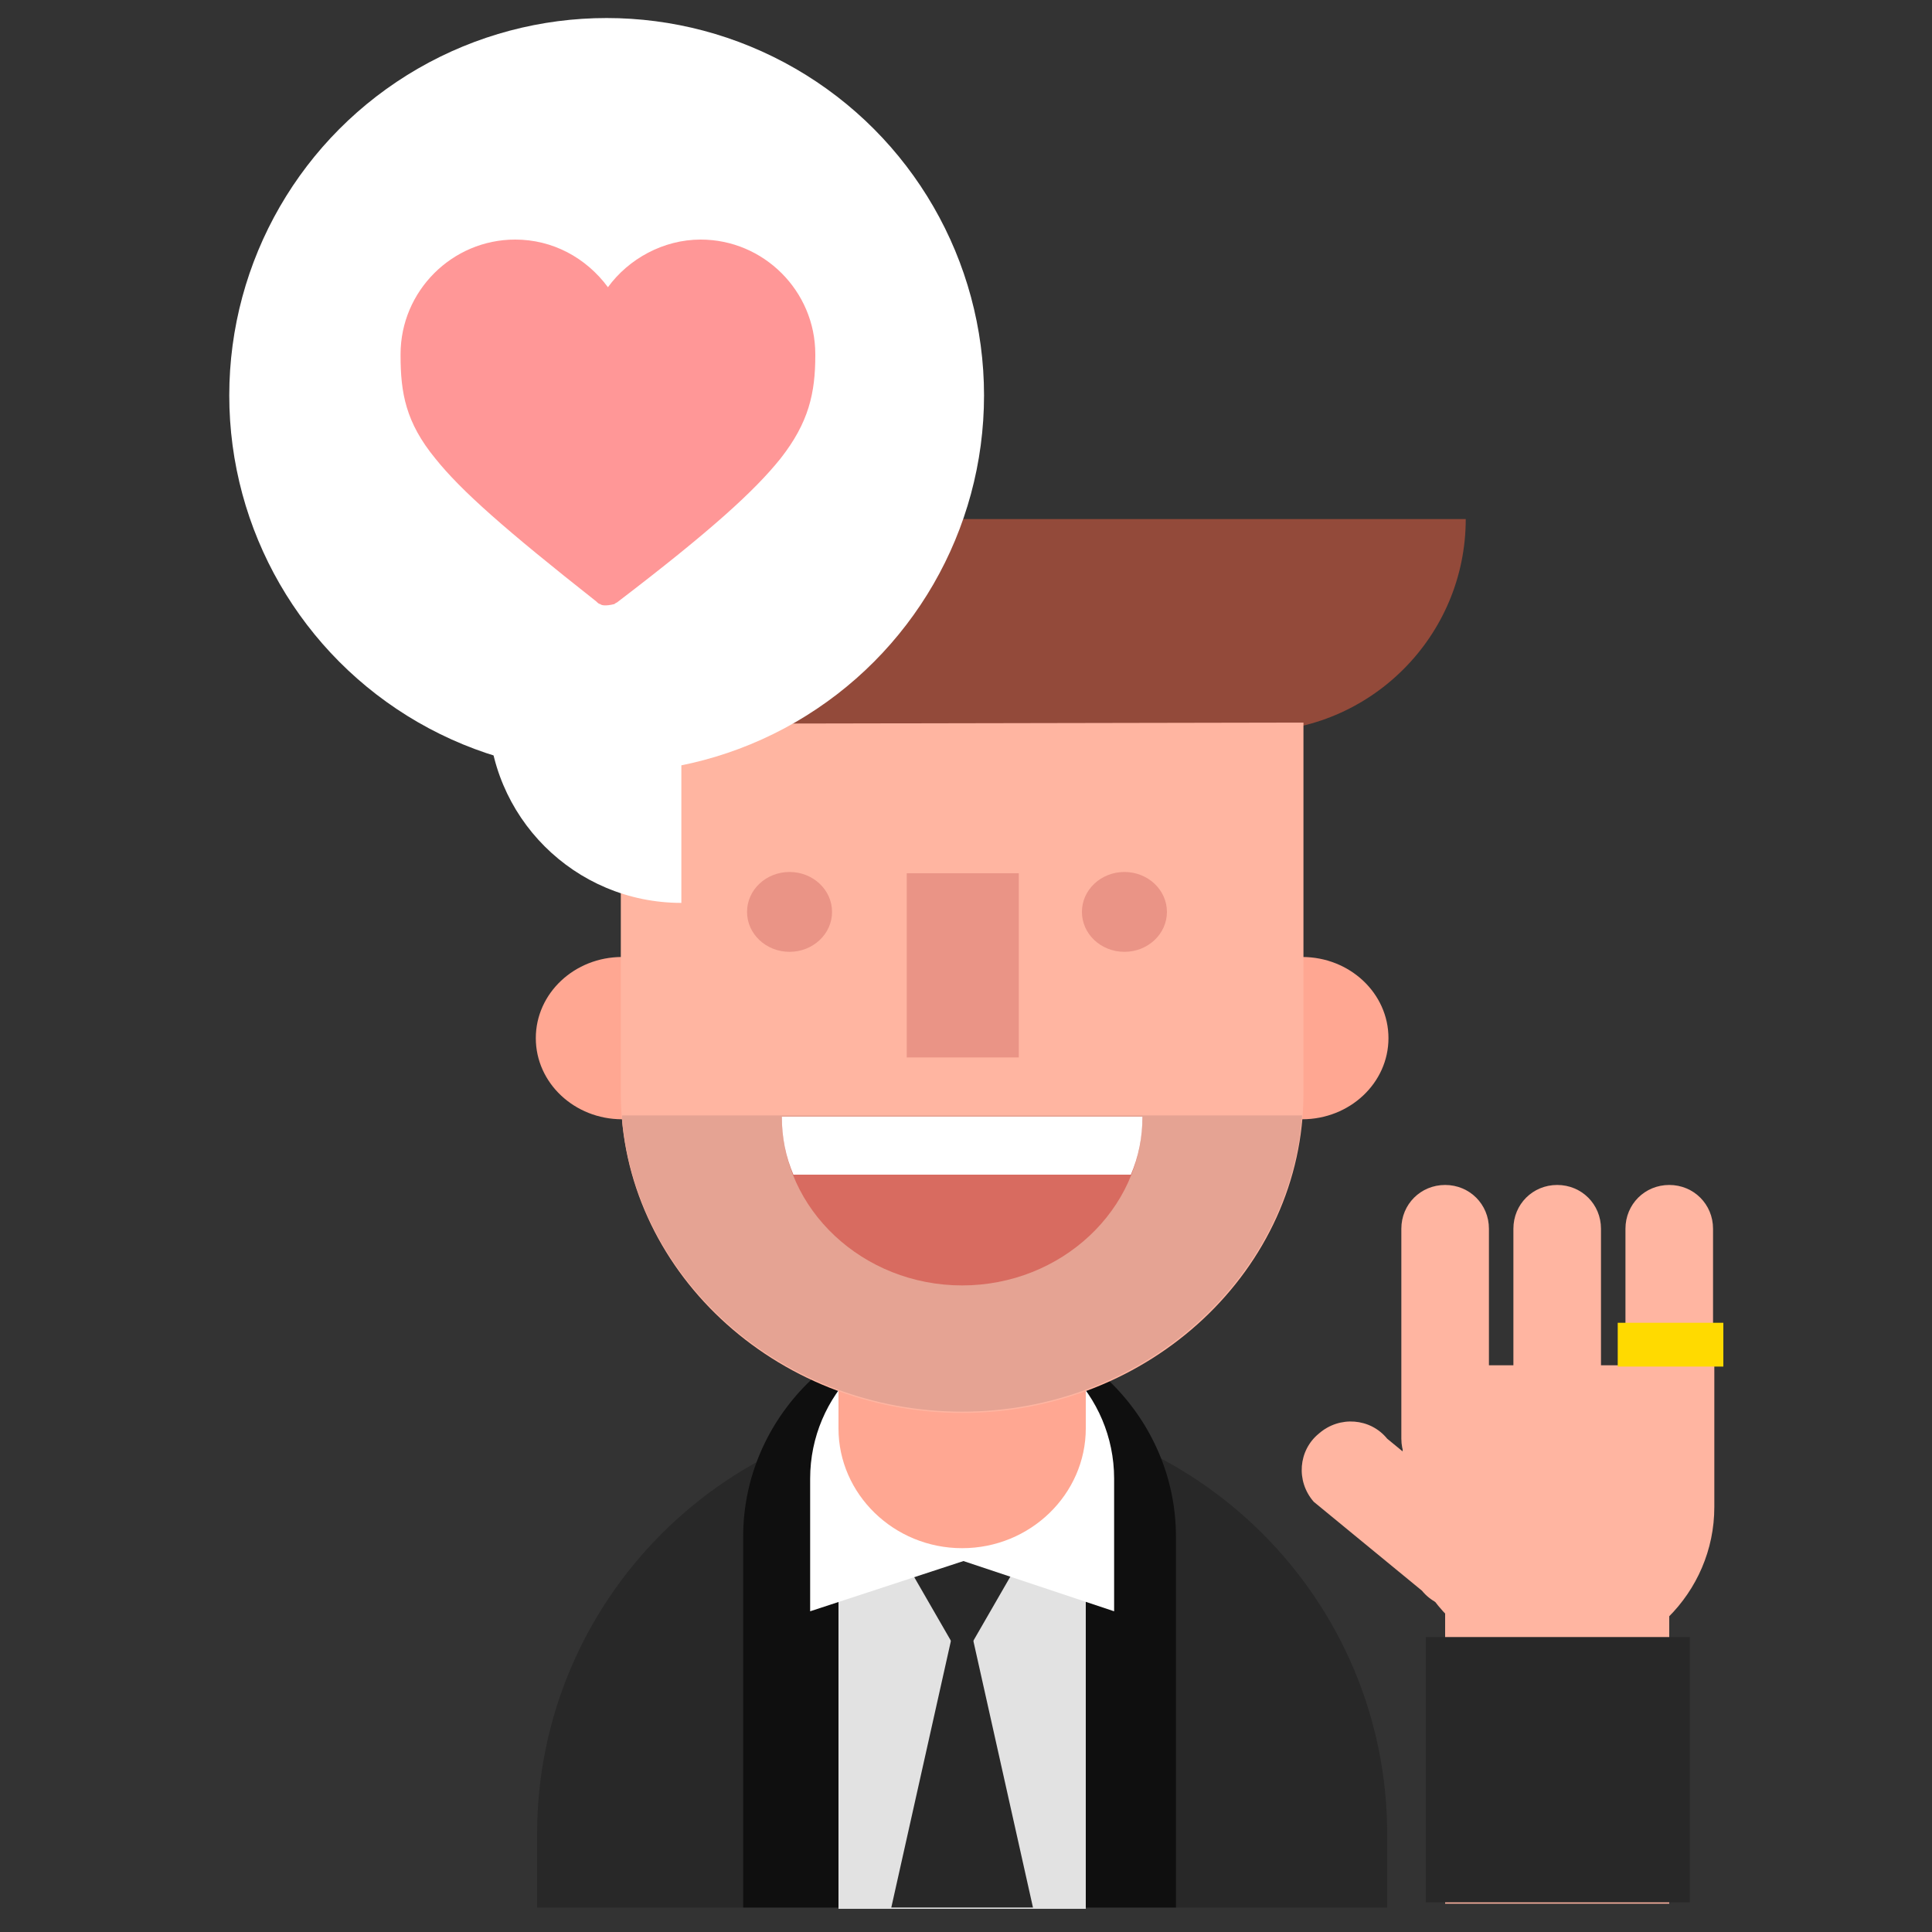 <?xml version="1.0" encoding="utf-8"?><!DOCTYPE svg PUBLIC "-//W3C//DTD SVG 1.1//EN" "http://www.w3.org/Graphics/SVG/1.1/DTD/svg11.dtd"><svg version="1.1" id="Layer_1" xmlns="http://www.w3.org/2000/svg" xmlns:xlink="http://www.w3.org/1999/xlink" x="0px" y="0px" width="150px" height="150px" viewBox="0 0 150 150" enable-background="new 0 0 150 150" xml:space="preserve"><rect x="0" y="0" width="150" height="150" fill="#333333" stroke="none"/><path fill="#282828" d="M41.7,148.1v-5.7c0-18.2,14.8-33,33-33h0c18.2,0,33,14.8,33,33v5.7"/><path fill="#0F0F0F" d="M91.3,148.1v-28.8c0-9.2-7.6-16.8-16.8-16.8h0c-9.2,0-16.8,7.6-16.8,16.8v28.8"/><rect x="65.1" y="110.9" fill="#E2E2E2" width="19.2" height="37.3"/><path fill="#FFB5A1" d="M120.9,115.1L120.9,115.1c-1.9,0-3.4-1.5-3.4-3.4V95.4c0-1.9,1.5-3.4,3.4-3.4h0c1.9,0,3.4,1.5,3.4,3.4v16.3	C124.4,113.6,122.8,115.1,120.9,115.1z"/><path fill="#FFB5A1" d="M112.2,115.1L112.2,115.1c-1.9,0-3.4-1.5-3.4-3.4V95.4c0-1.9,1.5-3.4,3.4-3.4h0c1.9,0,3.4,1.5,3.4,3.4v16.3	C115.7,113.6,114.1,115.1,112.2,115.1z"/><path fill="#FFB5A1" d="M129.6,115.1L129.6,115.1c-1.9,0-3.4-1.5-3.4-3.4V95.4c0-1.9,1.5-3.4,3.4-3.4h0c1.9,0,3.4,1.5,3.4,3.4v16.3	C133.1,113.6,131.5,115.1,129.6,115.1z"/><path fill="#FFB5A1" d="M116.1,118.6l-8.4-6.9c-1.3-1.6-3.7-1.8-5.3-0.4c-1.6,1.3-1.8,3.7-0.4,5.3l8.4,6.9c1.3,1.6,3.7,1.8,5.3,0.4	C117.2,122.5,117.4,120.1,116.1,118.6z"/><path fill="#FFB5A1" d="M133.1,106v11c0,6.7-5.5,12.1-12.1,12.1h0c-6.7,0-12.1-5.5-12.1-12.1v-11"/><polygon fill="#282828" points="79.6,120.4 74.7,128.9 69.8,120.4"/><polygon fill="#282828" points="80.2,148.1 74.7,123.5 69.2,148.1"/><rect x="125.6" y="102.7" fill="#FFDA00" width="8.2" height="3.4"/><rect x="112.2" y="118.5" fill="#FFB5A1" width="17.4" height="29.3"/><path fill="#FFFFFF" d="M86.5,125.1v-10.3c0-6.5-5.3-11.8-11.8-11.8h0c-6.5,0-11.8,5.3-11.8,11.8v10.3l11.9-3.9L86.5,125.1z"/><rect x="110.7" y="127.1" fill="#282828" width="20.5" height="20.6"/><path fill="#934A3A" d="M97.3,56.8H83.9H80H48.2c0-9.1,7.4-16.5,16.5-16.5h2.4h15.6h31.1C113.8,49.4,106.4,56.8,97.3,56.8z"/><path fill="#FFA792" d="M74.7,90.4c-5.3,0-9.6,4.2-9.6,9.3v11.2c0,5.1,4.3,9.3,9.6,9.3s9.6-4.2,9.6-9.3V99.7	C84.3,94.6,80,90.4,74.7,90.4z"/><ellipse fill="#FFA792" cx="48.3" cy="80.6" rx="6.7" ry="6.3"/><ellipse fill="#FFA792" cx="101.1" cy="80.6" rx="6.7" ry="6.3"/><path fill="#FFB5A1" d="M48.2,56.2v7.1v11.2v10.4c0,13.6,11.9,24.8,26.5,24.8l0,0c14.6,0,26.5-11.2,26.5-24.8V56.1"/><ellipse fill="#EA9486" cx="61.3" cy="70.8" rx="3.3" ry="3.1"/><ellipse fill="#EA9486" cx="87.3" cy="70.8" rx="3.3" ry="3.1"/><rect x="70.4" y="67.8" fill="#EA9486" width="8.7" height="14.3"/><path fill="#E5A393" d="M48.3,86.7V87c1.2,12.6,12.6,22.6,26.4,22.6c13.9,0,25.4-10.2,26.4-23H48.3z"/><circle fill="#FFFFFF" cx="47.1" cy="30.7" r="29.3"/><path fill="#FFFFFF" d="M52.9,70.1c-8.3,0-15-6.7-15-15s6.7-15,15-15"/><path fill="#D86B60" d="M60.7,86.7c0,7.2,6.3,13.1,14,13.1s14-5.9,14-13.1"/><path fill="#FFFFFF" d="M87.8,91.2H61.6c-0.6-1.4-0.9-2.9-0.9-4.5h28C88.7,88.3,88.4,89.8,87.8,91.2z"/><g><path fill="#FF9797" d="M47,47c-0.1,0-0.3,0-0.4-0.1c-0.1,0-0.2-0.1-0.3-0.2c-7.1-5.6-10.5-8.6-12.5-11.1c-2.3-2.8-2.7-5.1-2.7-8 c0,0,0-0.1,0-0.1c0-4.9,4-8.9,8.9-8.9c2.9,0,5.5,1.4,7.2,3.7c1.6-2.2,4.3-3.7,7.2-3.7c4.9,0,8.9,4,8.9,8.9c0,0,0,0.1,0,0.1 c0,2.9-0.5,5.2-2.7,8c-2,2.5-5.4,5.6-12.6,11.1c-0.1,0.1-0.2,0.1-0.3,0.2C47.3,47,47.1,47,47,47z"/></g></svg>